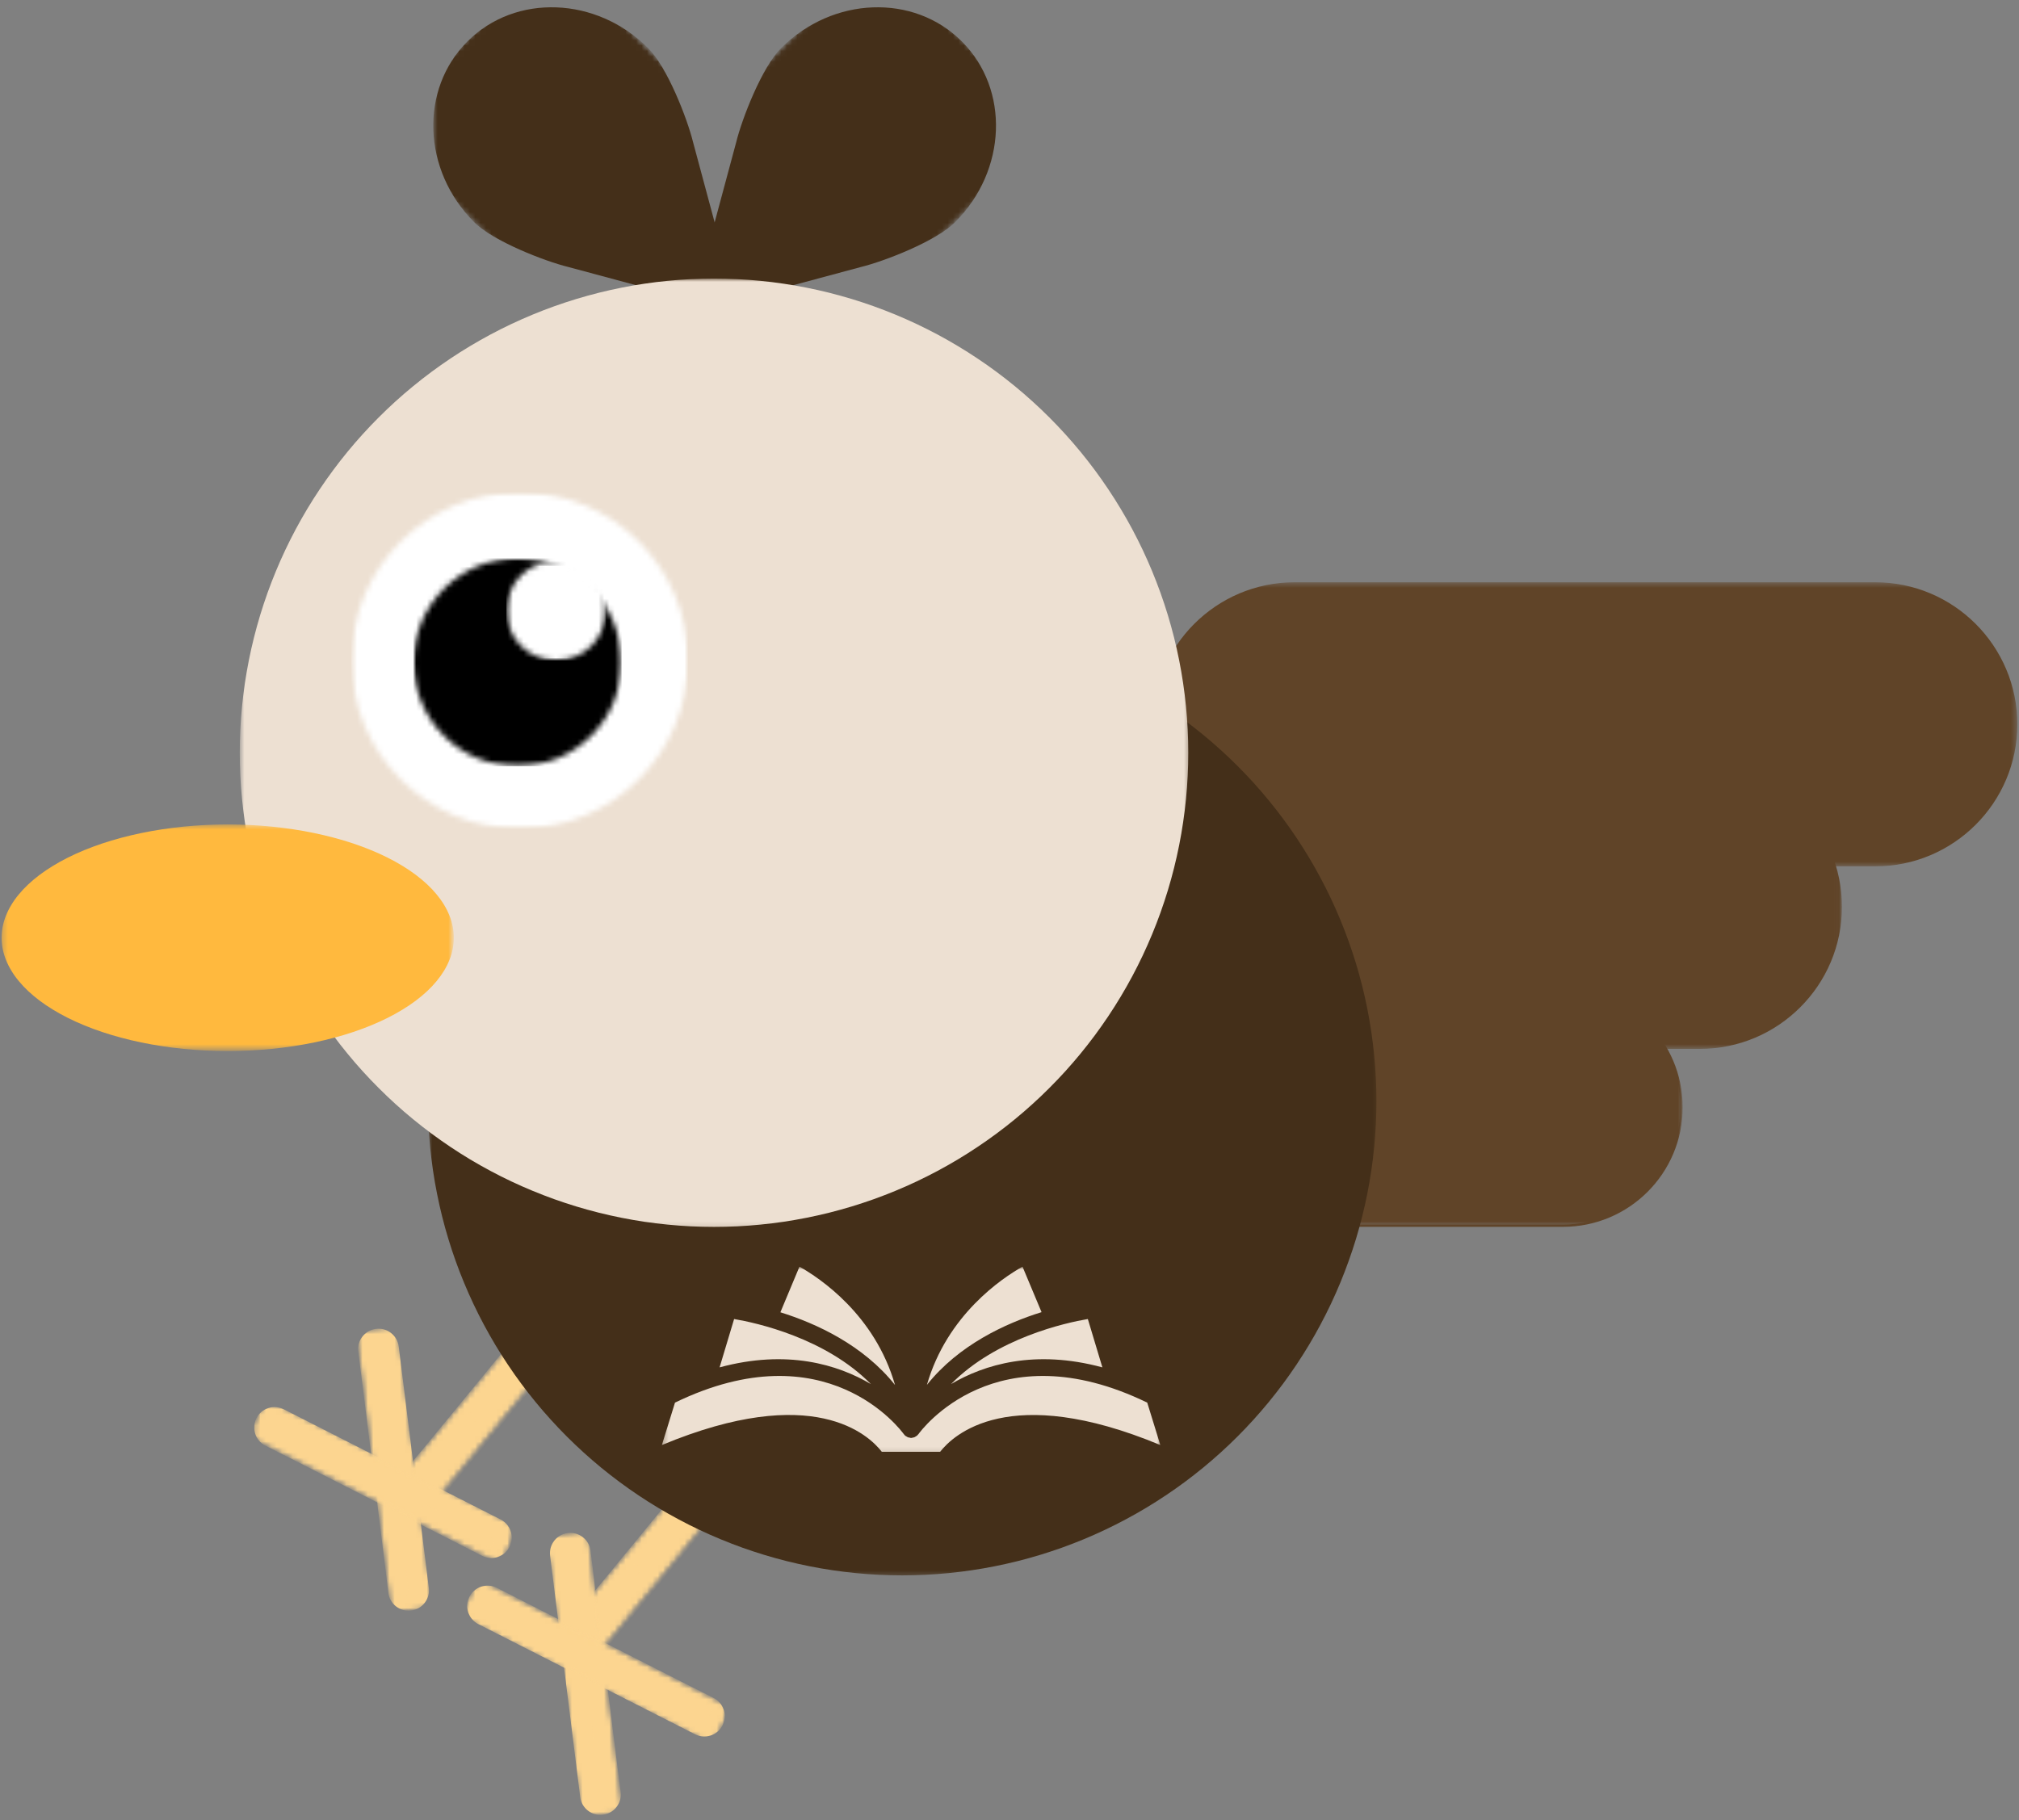 <svg width="376" height="339" viewBox="0 0 376 339" fill="none" xmlns="http://www.w3.org/2000/svg">
<rect x="0" y="0" width="376" height="339" fill="#808080" stroke="none"/>
<mask id="mask0_47_13846" style="mask-type:luminance" maskUnits="userSpaceOnUse" x="178" y="183" width="136" height="46">
<path d="M178 183.979H313.365V228.333H178V183.979Z" fill="white"/>
</mask>
<g mask="url(#mask0_47_13846)">
<path d="M200.109 228.302H291.099C303.276 228.302 313.146 218.427 313.146 206.255C313.146 194.078 303.276 184.203 291.099 184.203H200.109C187.938 184.203 178.062 194.078 178.062 206.255C178.062 218.427 187.938 228.302 200.109 228.302Z" fill="#604428"/>
</g>
<mask id="mask1_47_13846" style="mask-type:luminance" maskUnits="userSpaceOnUse" x="177" y="183" width="137" height="46">
<path d="M177.849 183.979H313.365V228.979H177.849V183.979Z" fill="white"/>
</mask>
<g mask="url(#mask1_47_13846)">
<path d="M200.109 228.516H291.099C303.38 228.516 313.365 218.536 313.365 206.255C313.365 193.969 303.38 183.99 291.099 183.99H200.109C187.828 183.99 177.849 193.969 177.849 206.255C177.849 218.536 187.828 228.516 200.109 228.516ZM291.099 184.422C303.146 184.422 312.932 194.208 312.932 206.255C312.932 218.297 303.146 228.089 291.099 228.089H200.109C188.062 228.089 178.276 218.297 178.276 206.255C178.276 194.208 188.062 184.422 200.109 184.422H291.099Z" fill="#604428"/>
</g>
<mask id="mask2_47_13846" style="mask-type:luminance" maskUnits="userSpaceOnUse" x="182" y="142" width="161" height="54">
<path d="M182.026 142.443H342.979V195.443H182.026V142.443Z" fill="white"/>
</mask>
<g mask="url(#mask2_47_13846)">
<path d="M208.438 195.115H316.568C331.036 195.115 342.771 183.38 342.771 168.911C342.771 154.448 331.036 142.714 316.568 142.714H208.438C193.969 142.714 182.234 154.448 182.234 168.911C182.234 183.38 193.969 195.115 208.438 195.115Z" fill="#604428"/>
<path d="M208.438 195.37H316.568C331.162 195.37 343.026 183.51 343.026 168.911C343.026 154.318 331.162 142.458 316.568 142.458H208.438C193.839 142.458 181.979 154.318 181.979 168.911C181.979 183.51 193.839 195.37 208.438 195.37ZM316.568 142.969C330.88 142.969 342.516 154.599 342.516 168.911C342.516 183.229 330.88 194.859 316.568 194.859H208.438C194.12 194.859 182.49 183.229 182.49 168.911C182.49 154.599 194.12 142.969 208.438 142.969H316.568Z" fill="#604428"/>
</g>
<mask id="mask3_47_13846" style="mask-type:luminance" maskUnits="userSpaceOnUse" x="214" y="108" width="162" height="54">
<path d="M214.688 108.448H375.641V161.448H214.688V108.448Z" fill="white"/>
</mask>
<g mask="url(#mask3_47_13846)">
<path d="M241.099 161.115H349.229C363.698 161.115 375.432 149.385 375.432 134.917C375.432 120.448 363.698 108.714 349.229 108.714H241.099C226.63 108.714 214.896 120.448 214.896 134.917C214.896 149.385 226.63 161.115 241.099 161.115Z" fill="#604428"/>
<path d="M241.099 161.37H349.229C363.828 161.37 375.688 149.51 375.688 134.917C375.688 120.318 363.828 108.458 349.229 108.458H241.099C226.5 108.458 214.641 120.318 214.641 134.917C214.641 149.51 226.5 161.37 241.099 161.37ZM349.229 108.969C363.547 108.969 375.177 120.599 375.177 134.917C375.177 149.229 363.547 160.859 349.229 160.859H241.099C226.781 160.859 215.151 149.229 215.151 134.917C215.151 120.599 226.781 108.969 241.099 108.969H349.229Z" fill="#604428"/>
</g>
<mask id="mask4_47_13846" style="mask-type:luminance" maskUnits="userSpaceOnUse" x="104" y="260" width="42" height="50">
<path d="M104.667 260.333H146V309.667H104.667V260.333Z" fill="white"/>
</mask>
<g mask="url(#mask4_47_13846)">
<mask id="mask5_47_13846" style="mask-type:luminance" maskUnits="userSpaceOnUse" x="103" y="259" width="45" height="52">
<path d="M103.609 305.01L141.062 259.417L147.245 264.495L109.792 310.089L103.609 305.01Z" fill="white"/>
</mask>
<g mask="url(#mask5_47_13846)">
<mask id="mask6_47_13846" style="mask-type:luminance" maskUnits="userSpaceOnUse" x="103" y="259" width="45" height="52">
<path d="M103.609 305.01L141.062 259.417L147.245 264.495L109.792 310.089L103.609 305.01Z" fill="white"/>
</mask>
<g mask="url(#mask6_47_13846)">
<path d="M138.339 262.76L135.656 266.026L135.661 266.036L109.005 298.49L108.995 298.479L106.313 301.75C104.828 303.552 105.089 306.224 106.896 307.703C108.698 309.188 111.37 308.922 112.849 307.12L144.875 268.13C146.359 266.328 146.104 263.661 144.302 262.182C142.5 260.703 139.818 260.953 138.339 262.76Z" fill="#FCD590"/>
</g>
</g>
</g>
<mask id="mask7_47_13846" style="mask-type:luminance" maskUnits="userSpaceOnUse" x="107" y="291" width="13" height="15">
<path d="M107.333 291H119.333V305.667H107.333V291Z" fill="white"/>
</mask>
<g mask="url(#mask7_47_13846)">
<mask id="mask8_47_13846" style="mask-type:luminance" maskUnits="userSpaceOnUse" x="103" y="259" width="45" height="52">
<path d="M103.609 305.01L141.062 259.417L147.245 264.495L109.792 310.089L103.609 305.01Z" fill="white"/>
</mask>
<g mask="url(#mask8_47_13846)">
<mask id="mask9_47_13846" style="mask-type:luminance" maskUnits="userSpaceOnUse" x="103" y="259" width="45" height="52">
<path d="M103.609 305.01L141.062 259.417L147.245 264.495L109.792 310.089L103.609 305.01Z" fill="white"/>
</mask>
<g mask="url(#mask9_47_13846)">
<path d="M117.25 291.75L107.937 303.089C107.568 303.547 107.63 304.208 108.088 304.583C108.542 304.958 109.203 304.891 109.578 304.438L112.266 301.167L112.255 301.161L118.875 293.099C119.25 292.646 119.182 291.984 118.729 291.609C118.271 291.234 117.62 291.307 117.25 291.75Z" fill="#FCD590"/>
</g>
</g>
</g>
<mask id="mask10_47_13846" style="mask-type:luminance" maskUnits="userSpaceOnUse" x="74" y="232" width="42" height="50">
<path d="M74 232.333H115.333V281.667H74V232.333Z" fill="white"/>
</mask>
<g mask="url(#mask10_47_13846)">
<mask id="mask11_47_13846" style="mask-type:luminance" maskUnits="userSpaceOnUse" x="73" y="231" width="44" height="51">
<path d="M73.062 276.807L110.51 231.219L116.693 236.297L79.245 281.885L73.062 276.807Z" fill="white"/>
</mask>
<g mask="url(#mask11_47_13846)">
<mask id="mask12_47_13846" style="mask-type:luminance" maskUnits="userSpaceOnUse" x="73" y="231" width="44" height="51">
<path d="M73.062 276.807L110.51 231.219L116.693 236.297L79.245 281.885L73.062 276.807Z" fill="white"/>
</mask>
<g mask="url(#mask12_47_13846)">
<path d="M107.792 234.557L105.104 237.828L105.115 237.833L78.453 270.292L78.448 270.281L75.76 273.552C74.281 275.354 74.542 278.026 76.344 279.505C78.146 280.99 80.818 280.724 82.297 278.922L114.328 239.927C115.807 238.125 115.557 235.464 113.755 233.984C111.948 232.5 109.271 232.755 107.792 234.557Z" fill="#FCD590"/>
</g>
</g>
</g>
<mask id="mask13_47_13846" style="mask-type:luminance" maskUnits="userSpaceOnUse" x="76" y="263" width="13" height="15">
<path d="M76.667 263H88.667V277.667H76.667V263Z" fill="white"/>
</mask>
<g mask="url(#mask13_47_13846)">
<mask id="mask14_47_13846" style="mask-type:luminance" maskUnits="userSpaceOnUse" x="73" y="231" width="44" height="51">
<path d="M73.062 276.807L110.51 231.219L116.693 236.297L79.245 281.885L73.062 276.807Z" fill="white"/>
</mask>
<g mask="url(#mask14_47_13846)">
<mask id="mask15_47_13846" style="mask-type:luminance" maskUnits="userSpaceOnUse" x="73" y="231" width="44" height="51">
<path d="M73.062 276.807L110.51 231.219L116.693 236.297L79.245 281.885L73.062 276.807Z" fill="white"/>
</mask>
<g mask="url(#mask15_47_13846)">
<path d="M86.703 263.552L77.391 274.891C77.016 275.344 77.083 276.01 77.537 276.385C77.995 276.755 78.656 276.693 79.031 276.234L81.714 272.969L81.708 272.958L88.328 264.901C88.698 264.448 88.635 263.781 88.177 263.406C87.724 263.036 87.068 263.109 86.703 263.552Z" fill="#FCD590"/>
</g>
</g>
</g>
<mask id="mask16_47_13846" style="mask-type:luminance" maskUnits="userSpaceOnUse" x="66" y="247" width="15" height="54">
<path d="M66 247H80.667V300.333H66V247Z" fill="white"/>
</mask>
<g mask="url(#mask16_47_13846)">
<mask id="mask17_47_13846" style="mask-type:luminance" maskUnits="userSpaceOnUse" x="66" y="246" width="15" height="55">
<path d="M72.781 300.464L66.219 247.87L74.162 246.88L80.719 299.474L72.781 300.464Z" fill="white"/>
</mask>
<g mask="url(#mask17_47_13846)">
<mask id="mask18_47_13846" style="mask-type:luminance" maskUnits="userSpaceOnUse" x="66" y="246" width="15" height="55">
<path d="M72.781 300.464L66.219 247.87L74.162 246.88L80.719 299.474L72.781 300.464Z" fill="white"/>
</mask>
<g mask="url(#mask18_47_13846)">
<path d="M66.719 251.76L67.188 255.526H67.198L71.865 292.922L71.854 292.927L72.323 296.693C72.583 298.771 74.484 300.25 76.562 299.99C78.641 299.729 80.12 297.833 79.859 295.755L74.255 250.818C73.995 248.74 72.104 247.26 70.026 247.521C67.948 247.781 66.458 249.682 66.719 251.76Z" fill="#FCD590"/>
</g>
</g>
</g>
<mask id="mask19_47_13846" style="mask-type:luminance" maskUnits="userSpaceOnUse" x="71" y="281" width="6" height="17">
<path d="M71.333 281.667H76.667V297.667H71.333V281.667Z" fill="white"/>
</mask>
<g mask="url(#mask19_47_13846)">
<mask id="mask20_47_13846" style="mask-type:luminance" maskUnits="userSpaceOnUse" x="66" y="246" width="15" height="55">
<path d="M72.781 300.464L66.219 247.87L74.162 246.88L80.719 299.474L72.781 300.464Z" fill="white"/>
</mask>
<g mask="url(#mask20_47_13846)">
<mask id="mask21_47_13846" style="mask-type:luminance" maskUnits="userSpaceOnUse" x="66" y="246" width="15" height="55">
<path d="M72.781 300.464L66.219 247.87L74.162 246.88L80.719 299.474L72.781 300.464Z" fill="white"/>
</mask>
<g mask="url(#mask21_47_13846)">
<path d="M72.573 283.396L74.203 296.458C74.266 296.984 74.74 297.349 75.266 297.286C75.786 297.219 76.156 296.75 76.088 296.224L75.62 292.458H75.609L74.453 283.172C74.385 282.646 73.917 282.276 73.391 282.344C72.865 282.411 72.51 282.88 72.573 283.396Z" fill="#FCD590"/>
</g>
</g>
</g>
<mask id="mask22_47_13846" style="mask-type:luminance" maskUnits="userSpaceOnUse" x="47" y="261" width="49" height="30">
<path d="M47.333 261.667H95.333V291H47.333V261.667Z" fill="white"/>
</mask>
<g mask="url(#mask22_47_13846)">
<mask id="mask23_47_13846" style="mask-type:luminance" maskUnits="userSpaceOnUse" x="45" y="260" width="52" height="32">
<path d="M93.156 291.526L45.911 267.51L49.536 260.38L96.781 284.396L93.156 291.526Z" fill="white"/>
</mask>
<g mask="url(#mask23_47_13846)">
<mask id="mask24_47_13846" style="mask-type:luminance" maskUnits="userSpaceOnUse" x="45" y="260" width="52" height="32">
<path d="M93.156 291.526L45.911 267.51L49.536 260.38L96.781 284.396L93.156 291.526Z" fill="white"/>
</mask>
<g mask="url(#mask24_47_13846)">
<path d="M49.411 269.276L52.797 270.995L52.802 270.984L86.401 288.063L86.396 288.073L89.781 289.792C91.646 290.74 93.937 289.995 94.885 288.13C95.833 286.26 95.088 283.974 93.219 283.026L52.854 262.505C50.989 261.557 48.703 262.292 47.755 264.161C46.807 266.026 47.547 268.323 49.411 269.276Z" fill="#FCD590"/>
</g>
</g>
</g>
<mask id="mask25_47_13846" style="mask-type:luminance" maskUnits="userSpaceOnUse" x="78" y="280" width="15" height="9">
<path d="M78 280.333H92.667V288.333H78V280.333Z" fill="white"/>
</mask>
<g mask="url(#mask25_47_13846)">
<mask id="mask26_47_13846" style="mask-type:luminance" maskUnits="userSpaceOnUse" x="45" y="260" width="52" height="32">
<path d="M93.156 291.526L45.911 267.51L49.536 260.38L96.781 284.396L93.156 291.526Z" fill="white"/>
</mask>
<g mask="url(#mask26_47_13846)">
<mask id="mask27_47_13846" style="mask-type:luminance" maskUnits="userSpaceOnUse" x="45" y="260" width="52" height="32">
<path d="M93.156 291.526L45.911 267.51L49.536 260.38L96.781 284.396L93.156 291.526Z" fill="white"/>
</mask>
<g mask="url(#mask27_47_13846)">
<path d="M78.901 282.141L90.635 288.104C91.109 288.344 91.677 288.161 91.916 287.688C92.156 287.219 91.974 286.651 91.5 286.411L88.114 284.688L88.109 284.698L79.766 280.458C79.297 280.219 78.729 280.401 78.489 280.875C78.25 281.344 78.437 281.906 78.901 282.141Z" fill="#FCD590"/>
</g>
</g>
</g>
<mask id="mask28_47_13846" style="mask-type:luminance" maskUnits="userSpaceOnUse" x="102" y="284" width="15" height="55">
<path d="M102 284.333H116.667V339H102V284.333Z" fill="white"/>
</mask>
<g mask="url(#mask28_47_13846)">
<mask id="mask29_47_13846" style="mask-type:luminance" maskUnits="userSpaceOnUse" x="101" y="285" width="16" height="54">
<path d="M109.526 285.078L116.083 337.672L108.146 338.661L101.589 286.073L109.526 285.078Z" fill="white"/>
</mask>
<g mask="url(#mask29_47_13846)">
<mask id="mask30_47_13846" style="mask-type:luminance" maskUnits="userSpaceOnUse" x="101" y="284" width="16" height="55">
<path d="M116.068 337.547L109.51 284.958L101.573 285.948L108.13 338.536L116.068 337.547Z" fill="white"/>
</mask>
<g mask="url(#mask30_47_13846)">
<path d="M109.979 288.849L110.453 292.615L110.443 292.62L115.104 330.016H115.115L115.583 333.781C115.844 335.859 114.365 337.76 112.286 338.021C110.208 338.281 108.307 336.802 108.052 334.724L102.448 289.786C102.187 287.714 103.656 285.812 105.734 285.552C107.812 285.292 109.724 286.771 109.979 288.849Z" fill="#FCD590"/>
</g>
</g>
</g>
<mask id="mask31_47_13846" style="mask-type:luminance" maskUnits="userSpaceOnUse" x="110" y="319" width="4" height="18">
<path d="M110 319H114V336.333H110V319Z" fill="white"/>
</mask>
<g mask="url(#mask31_47_13846)">
<mask id="mask32_47_13846" style="mask-type:luminance" maskUnits="userSpaceOnUse" x="101" y="285" width="16" height="54">
<path d="M109.526 285.078L116.083 337.672L108.146 338.661L101.589 286.073L109.526 285.078Z" fill="white"/>
</mask>
<g mask="url(#mask32_47_13846)">
<mask id="mask33_47_13846" style="mask-type:luminance" maskUnits="userSpaceOnUse" x="101" y="284" width="16" height="55">
<path d="M116.068 337.547L109.51 284.958L101.573 285.948L108.13 338.536L116.068 337.547Z" fill="white"/>
</mask>
<g mask="url(#mask33_47_13846)">
<path d="M112.078 320.953L113.709 334.016C113.771 334.542 113.406 335.016 112.88 335.078C112.354 335.146 111.886 334.776 111.818 334.255L111.349 330.484H111.36L110.198 321.198C110.136 320.672 110.5 320.203 111.026 320.135C111.552 320.068 112.016 320.437 112.078 320.953Z" fill="#FCD590"/>
</g>
</g>
</g>
<mask id="mask34_47_13846" style="mask-type:luminance" maskUnits="userSpaceOnUse" x="86" y="295" width="50" height="30">
<path d="M86 295H135.333V324.333H86V295Z" fill="white"/>
</mask>
<g mask="url(#mask34_47_13846)">
<mask id="mask35_47_13846" style="mask-type:luminance" maskUnits="userSpaceOnUse" x="85" y="294" width="52" height="32">
<path d="M89.146 294.016L136.396 318.031L132.771 325.167L85.521 301.146L89.146 294.016Z" fill="white"/>
</mask>
<g mask="url(#mask35_47_13846)">
<mask id="mask36_47_13846" style="mask-type:luminance" maskUnits="userSpaceOnUse" x="85" y="293" width="52" height="33">
<path d="M136.281 317.974L89.036 293.958L85.411 301.094L132.656 325.109L136.281 317.974Z" fill="white"/>
</mask>
<g mask="url(#mask36_47_13846)">
<path d="M92.526 295.75L95.911 297.469L95.906 297.479L129.5 314.557L129.505 314.547L132.89 316.266C134.76 317.219 135.505 319.505 134.557 321.375C133.604 323.24 131.318 323.984 129.453 323.036L89.083 302.516C87.219 301.568 86.469 299.286 87.416 297.422C88.364 295.557 90.656 294.802 92.526 295.75Z" fill="#FCD590"/>
</g>
</g>
</g>
<mask id="mask37_47_13846" style="mask-type:luminance" maskUnits="userSpaceOnUse" x="118" y="311" width="15" height="10">
<path d="M118 311H132.667V320.333H118V311Z" fill="white"/>
</mask>
<g mask="url(#mask37_47_13846)">
<mask id="mask38_47_13846" style="mask-type:luminance" maskUnits="userSpaceOnUse" x="85" y="294" width="52" height="32">
<path d="M89.146 294.016L136.396 318.031L132.771 325.167L85.521 301.146L89.146 294.016Z" fill="white"/>
</mask>
<g mask="url(#mask38_47_13846)">
<mask id="mask39_47_13846" style="mask-type:luminance" maskUnits="userSpaceOnUse" x="85" y="293" width="52" height="33">
<path d="M136.281 317.974L89.036 293.958L85.411 301.094L132.656 325.109L136.281 317.974Z" fill="white"/>
</mask>
<g mask="url(#mask39_47_13846)">
<path d="M120.297 311.99L132.031 317.953C132.505 318.193 132.693 318.766 132.453 319.234C132.214 319.708 131.641 319.891 131.172 319.651L127.786 317.932L127.792 317.922L119.448 313.682C118.979 313.443 118.792 312.875 119.031 312.401C119.271 311.932 119.833 311.755 120.297 311.99Z" fill="#FCD590"/>
</g>
</g>
</g>
<mask id="mask40_47_13846" style="mask-type:luminance" maskUnits="userSpaceOnUse" x="80" y="0" width="58" height="59">
<path d="M80.667 0.333H138V59H80.667V0.333Z" fill="white"/>
</mask>
<g mask="url(#mask40_47_13846)">
<mask id="mask41_47_13846" style="mask-type:luminance" maskUnits="userSpaceOnUse" x="70" y="-9" width="84" height="84">
<path d="M153.833 42.073L121.307 74.599L70.396 23.688L102.922 -8.838L153.833 42.073Z" fill="white"/>
</mask>
<g mask="url(#mask41_47_13846)">
<mask id="mask42_47_13846" style="mask-type:luminance" maskUnits="userSpaceOnUse" x="70" y="-9" width="84" height="84">
<path d="M153.833 42.073L121.307 74.599L70.396 23.688L102.922 -8.838L153.833 42.073Z" fill="white"/>
</mask>
<g mask="url(#mask42_47_13846)">
<path d="M105.854 49.734L137.62 58.281L129.078 26.51C128 22.094 124.25 12.5 120.724 8.974C111.078 -0.672 96.005 -1.234 87.052 7.714C78.099 16.667 78.662 31.74 88.307 41.391C91.839 44.917 101.438 48.656 105.854 49.734Z" fill="#442F19"/>
</g>
</g>
</g>
<mask id="mask43_47_13846" style="mask-type:luminance" maskUnits="userSpaceOnUse" x="127" y="0" width="59" height="59">
<path d="M127.333 0.333H186V59H127.333V0.333Z" fill="white"/>
</mask>
<g mask="url(#mask43_47_13846)">
<mask id="mask44_47_13846" style="mask-type:luminance" maskUnits="userSpaceOnUse" x="112" y="-9" width="84" height="84">
<path d="M144.771 74.5L112.24 41.969L163.151 -8.943L195.682 23.589L144.771 74.5Z" fill="white"/>
</mask>
<g mask="url(#mask44_47_13846)">
<mask id="mask45_47_13846" style="mask-type:luminance" maskUnits="userSpaceOnUse" x="112" y="-9" width="84" height="84">
<path d="M112.344 42.073L144.87 74.599L195.781 23.688L163.255 -8.838L112.344 42.073Z" fill="white"/>
</mask>
<g mask="url(#mask45_47_13846)">
<path d="M160.323 49.734L128.552 58.281L137.099 26.51C138.177 22.094 141.922 12.5 145.448 8.974C155.099 -0.672 170.172 -1.234 179.12 7.714C188.073 16.667 187.516 31.74 177.865 41.391C174.338 44.917 164.74 48.656 160.323 49.734Z" fill="#442F19"/>
</g>
</g>
</g>
<mask id="mask46_47_13846" style="mask-type:luminance" maskUnits="userSpaceOnUse" x="79" y="116" width="178" height="178">
<path d="M79.693 116.797H256.667V293.667H79.693V116.797Z" fill="white"/>
</mask>
<g mask="url(#mask46_47_13846)">
<path d="M256.333 205.115C256.333 206.562 256.297 208.005 256.224 209.448C256.156 210.896 256.047 212.333 255.906 213.771C255.766 215.214 255.588 216.646 255.375 218.073C255.161 219.505 254.917 220.927 254.635 222.349C254.354 223.766 254.036 225.172 253.682 226.578C253.333 227.979 252.948 229.37 252.531 230.755C252.109 232.135 251.656 233.51 251.167 234.87C250.682 236.229 250.161 237.578 249.609 238.917C249.057 240.25 248.469 241.573 247.854 242.88C247.234 244.182 246.583 245.474 245.901 246.75C245.224 248.026 244.51 249.281 243.766 250.521C243.021 251.76 242.25 252.984 241.448 254.182C240.646 255.385 239.812 256.568 238.953 257.729C238.088 258.891 237.203 260.026 236.286 261.146C235.365 262.266 234.422 263.359 233.453 264.427C232.484 265.5 231.484 266.547 230.463 267.568C229.443 268.589 228.396 269.589 227.323 270.557C226.255 271.526 225.156 272.474 224.042 273.391C222.922 274.307 221.786 275.193 220.625 276.057C219.463 276.917 218.281 277.75 217.078 278.552C215.88 279.354 214.656 280.13 213.417 280.87C212.177 281.615 210.922 282.328 209.646 283.005C208.37 283.688 207.078 284.339 205.771 284.958C204.469 285.573 203.146 286.161 201.812 286.714C200.474 287.266 199.125 287.786 197.766 288.276C196.406 288.76 195.031 289.214 193.651 289.635C192.266 290.052 190.875 290.438 189.474 290.792C188.068 291.141 186.661 291.458 185.24 291.74C183.823 292.021 182.401 292.271 180.969 292.479C179.542 292.693 178.109 292.87 176.667 293.01C175.229 293.151 173.786 293.26 172.344 293.328C170.901 293.401 169.458 293.438 168.01 293.438C166.568 293.438 165.12 293.401 163.677 293.328C162.234 293.26 160.792 293.151 159.354 293.01C157.917 292.87 156.484 292.693 155.052 292.479C153.62 292.271 152.198 292.021 150.781 291.74C149.365 291.458 147.953 291.141 146.552 290.792C145.151 290.438 143.755 290.052 142.375 289.635C140.99 289.214 139.62 288.76 138.255 288.276C136.896 287.786 135.547 287.266 134.213 286.714C132.875 286.161 131.557 285.573 130.25 284.958C128.943 284.339 127.651 283.688 126.375 283.005C125.104 282.328 123.844 281.615 122.604 280.87C121.365 280.13 120.146 279.354 118.943 278.552C117.74 277.75 116.562 276.917 115.401 276.057C114.24 275.193 113.099 274.307 111.979 273.391C110.865 272.474 109.771 271.526 108.698 270.557C107.63 269.589 106.583 268.589 105.557 267.568C104.536 266.547 103.542 265.5 102.573 264.427C101.599 263.359 100.656 262.266 99.74 261.146C98.823 260.026 97.932 258.891 97.073 257.729C96.208 256.568 95.38 255.385 94.578 254.182C93.771 252.984 93 251.76 92.255 250.521C91.516 249.281 90.802 248.026 90.12 246.75C89.437 245.474 88.786 244.182 88.172 242.88C87.552 241.573 86.969 240.25 86.417 238.917C85.859 237.578 85.338 236.229 84.854 234.87C84.365 233.51 83.911 232.135 83.495 230.755C83.073 229.37 82.687 227.979 82.338 226.578C81.984 225.172 81.672 223.766 81.391 222.349C81.104 220.927 80.859 219.505 80.646 218.073C80.437 216.646 80.26 215.214 80.115 213.771C79.974 212.333 79.87 210.896 79.797 209.448C79.729 208.005 79.693 206.562 79.693 205.115C79.693 203.672 79.729 202.224 79.797 200.781C79.87 199.339 79.974 197.896 80.115 196.458C80.26 195.021 80.437 193.589 80.646 192.156C80.859 190.729 81.104 189.302 81.391 187.885C81.672 186.469 81.984 185.057 82.338 183.656C82.687 182.255 83.073 180.859 83.495 179.479C83.911 178.094 84.365 176.724 84.854 175.359C85.338 174 85.859 172.651 86.417 171.318C86.969 169.984 87.552 168.661 88.172 167.354C88.786 166.047 89.437 164.755 90.12 163.484C90.802 162.208 91.516 160.948 92.255 159.708C93 158.469 93.771 157.25 94.578 156.047C95.38 154.844 96.208 153.667 97.073 152.505C97.932 151.344 98.823 150.203 99.74 149.089C100.656 147.969 101.599 146.875 102.573 145.802C103.542 144.734 104.536 143.688 105.557 142.667C106.583 141.641 107.63 140.646 108.698 139.677C109.771 138.703 110.865 137.76 111.979 136.844C113.099 135.927 114.24 135.036 115.401 134.177C116.562 133.318 117.74 132.484 118.943 131.682C120.146 130.875 121.365 130.104 122.604 129.359C123.844 128.62 125.104 127.906 126.375 127.224C127.651 126.542 128.943 125.896 130.25 125.276C131.557 124.656 132.875 124.073 134.213 123.521C135.547 122.964 136.896 122.448 138.255 121.958C139.62 121.474 140.99 121.021 142.375 120.599C143.755 120.177 145.151 119.792 146.552 119.443C147.953 119.094 149.365 118.776 150.781 118.495C152.198 118.208 153.62 117.964 155.052 117.75C156.484 117.542 157.917 117.365 159.354 117.219C160.792 117.078 162.234 116.974 163.677 116.901C165.12 116.833 166.568 116.797 168.01 116.797C169.458 116.797 170.901 116.833 172.344 116.901C173.786 116.974 175.229 117.078 176.667 117.219C178.109 117.365 179.542 117.542 180.969 117.75C182.401 117.964 183.823 118.208 185.24 118.495C186.661 118.776 188.068 119.094 189.474 119.443C190.875 119.792 192.266 120.177 193.651 120.599C195.031 121.021 196.406 121.474 197.766 121.958C199.125 122.448 200.474 122.964 201.812 123.521C203.146 124.073 204.469 124.656 205.771 125.276C207.078 125.896 208.37 126.542 209.646 127.224C210.922 127.906 212.177 128.62 213.417 129.359C214.656 130.104 215.88 130.875 217.078 131.682C218.281 132.484 219.463 133.318 220.625 134.177C221.786 135.036 222.922 135.927 224.042 136.844C225.156 137.76 226.255 138.703 227.323 139.677C228.396 140.646 229.443 141.641 230.463 142.667C231.484 143.688 232.484 144.734 233.453 145.802C234.422 146.875 235.365 147.969 236.286 149.089C237.203 150.203 238.088 151.344 238.953 152.505C239.812 153.667 240.646 154.844 241.448 156.047C242.25 157.25 243.021 158.469 243.766 159.708C244.51 160.948 245.224 162.208 245.901 163.484C246.583 164.755 247.234 166.047 247.854 167.354C248.469 168.661 249.057 169.984 249.609 171.318C250.161 172.651 250.682 174 251.167 175.359C251.656 176.724 252.109 178.094 252.531 179.479C252.948 180.859 253.333 182.255 253.687 183.656C254.036 185.057 254.354 186.469 254.635 187.885C254.917 189.302 255.161 190.729 255.375 192.156C255.588 193.589 255.766 195.021 255.906 196.458C256.047 197.896 256.156 199.339 256.224 200.781C256.297 202.224 256.333 203.672 256.333 205.115Z" fill="#442F19"/>
</g>
<mask id="mask47_47_13846" style="mask-type:luminance" maskUnits="userSpaceOnUse" x="44" y="51" width="178" height="178">
<path d="M44.651 51.885H221.651V228.885H44.651V51.885Z" fill="white"/>
</mask>
<g mask="url(#mask47_47_13846)">
<path d="M221.292 140.208C221.292 141.651 221.255 143.094 221.182 144.542C221.115 145.984 221.005 147.427 220.865 148.865C220.724 150.302 220.547 151.734 220.333 153.167C220.125 154.594 219.875 156.021 219.594 157.438C219.313 158.854 218.995 160.266 218.646 161.667C218.292 163.068 217.906 164.464 217.49 165.844C217.068 167.229 216.615 168.599 216.13 169.958C215.641 171.323 215.12 172.672 214.568 174.005C214.016 175.339 213.427 176.661 212.813 177.969C212.193 179.276 211.542 180.568 210.865 181.839C210.182 183.115 209.469 184.37 208.724 185.615C207.984 186.854 207.208 188.073 206.406 189.276C205.604 190.474 204.771 191.656 203.912 192.818C203.047 193.979 202.162 195.12 201.245 196.234C200.328 197.354 199.38 198.448 198.412 199.521C197.443 200.589 196.443 201.635 195.422 202.656C194.401 203.682 193.354 204.677 192.281 205.646C191.214 206.62 190.12 207.563 189 208.479C187.885 209.396 186.745 210.286 185.583 211.146C184.422 212.005 183.24 212.839 182.037 213.641C180.839 214.443 179.615 215.219 178.375 215.964C177.135 216.703 175.88 217.417 174.604 218.099C173.328 218.781 172.042 219.427 170.734 220.047C169.427 220.667 168.104 221.25 166.771 221.802C165.432 222.354 164.083 222.875 162.724 223.365C161.365 223.849 159.99 224.302 158.609 224.724C157.224 225.141 155.833 225.526 154.432 225.88C153.031 226.229 151.62 226.547 150.203 226.828C148.781 227.109 147.359 227.359 145.932 227.573C144.5 227.781 143.068 227.958 141.63 228.099C140.188 228.245 138.75 228.349 137.302 228.422C135.859 228.49 134.417 228.526 132.969 228.526C131.526 228.526 130.083 228.49 128.635 228.422C127.193 228.349 125.75 228.245 124.313 228.099C122.875 227.958 121.443 227.781 120.01 227.573C118.583 227.359 117.156 227.109 115.74 226.828C114.323 226.547 112.912 226.229 111.51 225.88C110.109 225.526 108.714 225.141 107.333 224.724C105.948 224.302 104.578 223.849 103.219 223.365C101.854 222.875 100.505 222.354 99.172 221.802C97.839 221.25 96.516 220.667 95.208 220.047C93.901 219.427 92.609 218.781 91.339 218.099C90.063 217.417 88.807 216.703 87.563 215.964C86.323 215.219 85.104 214.443 83.901 213.641C82.703 212.839 81.521 212.005 80.359 211.146C79.198 210.286 78.057 209.396 76.943 208.479C75.823 207.563 74.729 206.62 73.656 205.646C72.589 204.677 71.542 203.682 70.521 202.656C69.495 201.635 68.5 200.589 67.531 199.521C66.557 198.448 65.615 197.354 64.698 196.234C63.781 195.12 62.891 193.979 62.031 192.818C61.172 191.656 60.339 190.474 59.536 189.276C58.734 188.073 57.958 186.854 57.214 185.615C56.474 184.37 55.761 183.115 55.078 181.839C54.396 180.568 53.75 179.276 53.13 177.969C52.511 176.661 51.927 175.339 51.375 174.005C50.818 172.672 50.302 171.323 49.813 169.958C49.328 168.599 48.875 167.229 48.453 165.844C48.036 164.464 47.651 163.068 47.297 161.667C46.948 160.266 46.63 158.854 46.349 157.438C46.068 156.021 45.818 154.594 45.604 153.167C45.396 151.734 45.219 150.302 45.078 148.865C44.932 147.427 44.828 145.984 44.755 144.542C44.688 143.094 44.651 141.651 44.651 140.208C44.651 138.76 44.688 137.318 44.755 135.875C44.828 134.427 44.932 132.99 45.078 131.547C45.219 130.109 45.396 128.677 45.604 127.245C45.818 125.818 46.068 124.396 46.349 122.974C46.63 121.557 46.948 120.146 47.297 118.745C47.651 117.344 48.036 115.953 48.453 114.568C48.875 113.188 49.328 111.813 49.813 110.453C50.302 109.094 50.818 107.745 51.375 106.406C51.927 105.073 52.511 103.75 53.13 102.443C53.75 101.135 54.396 99.849 55.078 98.573C55.761 97.297 56.474 96.042 57.214 94.802C57.958 93.562 58.734 92.339 59.536 91.141C60.339 89.938 61.172 88.755 62.031 87.594C62.891 86.432 63.781 85.292 64.698 84.177C65.615 83.057 66.557 81.964 67.531 80.896C68.5 79.823 69.495 78.776 70.521 77.755C71.542 76.734 72.589 75.734 73.656 74.766C74.729 73.797 75.823 72.849 76.943 71.932C78.057 71.016 79.198 70.13 80.359 69.266C81.521 68.406 82.703 67.573 83.901 66.771C85.104 65.969 86.323 65.193 87.563 64.453C88.807 63.708 90.063 62.995 91.339 62.312C92.609 61.635 93.901 60.984 95.208 60.365C96.516 59.75 97.839 59.161 99.172 58.609C100.505 58.057 101.854 57.536 103.219 57.047C104.578 56.562 105.948 56.109 107.333 55.688C108.714 55.271 110.109 54.885 111.51 54.531C112.912 54.182 114.323 53.865 115.74 53.583C117.156 53.302 118.583 53.052 120.01 52.844C121.443 52.63 122.875 52.453 124.313 52.312C125.75 52.172 127.193 52.062 128.635 51.995C130.083 51.922 131.526 51.885 132.969 51.885C134.417 51.885 135.859 51.922 137.302 51.995C138.75 52.062 140.188 52.172 141.63 52.312C143.068 52.453 144.5 52.63 145.932 52.844C147.359 53.052 148.781 53.302 150.203 53.583C151.62 53.865 153.031 54.182 154.432 54.531C155.833 54.885 157.224 55.271 158.609 55.688C159.99 56.109 161.365 56.562 162.724 57.047C164.083 57.536 165.432 58.057 166.771 58.609C168.104 59.161 169.427 59.75 170.734 60.365C172.042 60.984 173.328 61.635 174.604 62.312C175.88 62.995 177.135 63.708 178.375 64.453C179.615 65.193 180.839 65.969 182.037 66.771C183.24 67.573 184.422 68.406 185.583 69.266C186.745 70.13 187.885 71.016 189 71.932C190.12 72.849 191.214 73.797 192.281 74.766C193.354 75.734 194.401 76.734 195.422 77.755C196.443 78.776 197.443 79.823 198.412 80.896C199.38 81.964 200.328 83.057 201.245 84.177C202.162 85.292 203.047 86.432 203.912 87.594C204.771 88.755 205.604 89.938 206.406 91.141C207.208 92.339 207.984 93.562 208.724 94.802C209.469 96.042 210.182 97.297 210.865 98.573C211.542 99.849 212.193 101.135 212.813 102.443C213.427 103.75 214.016 105.073 214.568 106.406C215.12 107.745 215.641 109.094 216.13 110.453C216.615 111.813 217.068 113.188 217.49 114.568C217.906 115.953 218.292 117.344 218.646 118.745C218.995 120.146 219.313 121.557 219.594 122.974C219.875 124.396 220.125 125.818 220.333 127.245C220.547 128.677 220.724 130.109 220.865 131.547C221.005 132.99 221.115 134.427 221.182 135.875C221.255 137.318 221.292 138.76 221.292 140.208Z" fill="#EDE0D2"/>
</g>
<mask id="mask48_47_13846" style="mask-type:luminance" maskUnits="userSpaceOnUse" x="65" y="91" width="64" height="64">
<path d="M65.443 91.672H128.135V154.37H65.443V91.672Z" fill="white"/>
</mask>
<g mask="url(#mask48_47_13846)">
<mask id="mask49_47_13846" style="mask-type:luminance" maskUnits="userSpaceOnUse" x="65" y="91" width="64" height="64">
<path d="M96.792 91.672C79.474 91.672 65.443 105.708 65.443 123.021C65.443 140.333 79.474 154.37 96.792 154.37C114.104 154.37 128.135 140.333 128.135 123.021C128.135 105.708 114.104 91.672 96.792 91.672Z" fill="white"/>
</mask>
<g mask="url(#mask49_47_13846)">
<path d="M65.443 91.672H128.135V154.37H65.443V91.672Z" fill="white"/>
</g>
</g>
<mask id="mask50_47_13846" style="mask-type:luminance" maskUnits="userSpaceOnUse" x="0" y="153" width="85" height="43">
<path d="M0.297 153.516H84.297V195.516H0.297V153.516Z" fill="white"/>
</mask>
<g mask="url(#mask50_47_13846)">
<path d="M84.516 174.672C84.516 175.359 84.448 176.052 84.312 176.74C84.182 177.427 83.979 178.109 83.708 178.786C83.438 179.464 83.104 180.135 82.703 180.797C82.302 181.458 81.838 182.109 81.312 182.745C80.787 183.385 80.198 184.01 79.547 184.62C78.896 185.229 78.188 185.818 77.422 186.396C76.656 186.969 75.833 187.526 74.958 188.057C74.083 188.594 73.162 189.104 72.182 189.594C71.208 190.083 70.188 190.547 69.12 190.984C68.057 191.422 66.948 191.833 65.802 192.219C64.656 192.604 63.474 192.958 62.26 193.281C61.042 193.609 59.797 193.906 58.521 194.167C57.25 194.432 55.953 194.667 54.63 194.865C53.312 195.068 51.974 195.234 50.625 195.37C49.271 195.505 47.906 195.604 46.536 195.672C45.161 195.74 43.786 195.776 42.406 195.776C41.031 195.776 39.651 195.74 38.281 195.672C36.906 195.604 35.547 195.505 34.193 195.37C32.839 195.234 31.505 195.068 30.182 194.865C28.865 194.667 27.568 194.432 26.292 194.167C25.021 193.906 23.776 193.609 22.557 193.281C21.344 192.958 20.162 192.604 19.016 192.219C17.865 191.833 16.76 191.422 15.693 190.984C14.63 190.547 13.609 190.083 12.63 189.594C11.656 189.104 10.734 188.594 9.859 188.057C8.984 187.526 8.161 186.969 7.396 186.396C6.63 185.818 5.922 185.229 5.271 184.62C4.62 184.01 4.031 183.385 3.505 182.745C2.974 182.109 2.51 181.458 2.115 180.797C1.714 180.135 1.375 179.464 1.109 178.786C0.839 178.109 0.635 177.427 0.5 176.74C0.365 176.052 0.297 175.359 0.297 174.672C0.297 173.979 0.365 173.286 0.5 172.599C0.635 171.911 0.839 171.229 1.109 170.552C1.375 169.875 1.714 169.203 2.115 168.542C2.51 167.88 2.974 167.229 3.505 166.594C4.031 165.953 4.62 165.328 5.271 164.719C5.922 164.109 6.63 163.521 7.396 162.943C8.161 162.37 8.984 161.812 9.859 161.281C10.734 160.745 11.656 160.234 12.63 159.745C13.609 159.255 14.63 158.792 15.693 158.354C16.76 157.917 17.865 157.505 19.016 157.12C20.162 156.74 21.344 156.38 22.557 156.057C23.776 155.729 25.021 155.438 26.292 155.172C27.568 154.906 28.865 154.672 30.182 154.474C31.505 154.271 32.839 154.104 34.193 153.969C35.547 153.833 36.906 153.734 38.281 153.667C39.651 153.599 41.031 153.562 42.406 153.562C43.786 153.562 45.161 153.599 46.536 153.667C47.906 153.734 49.271 153.833 50.625 153.969C51.974 154.104 53.312 154.271 54.63 154.474C55.953 154.672 57.25 154.906 58.521 155.172C59.797 155.438 61.042 155.729 62.26 156.057C63.474 156.38 64.656 156.74 65.802 157.12C66.948 157.505 68.057 157.917 69.12 158.354C70.188 158.792 71.208 159.255 72.182 159.745C73.162 160.234 74.083 160.745 74.958 161.281C75.833 161.812 76.656 162.37 77.422 162.943C78.188 163.521 78.896 164.109 79.547 164.719C80.198 165.328 80.787 165.953 81.312 166.594C81.838 167.229 82.302 167.88 82.703 168.542C83.104 169.203 83.438 169.875 83.708 170.552C83.979 171.229 84.182 171.911 84.312 172.599C84.448 173.286 84.516 173.979 84.516 174.672Z" fill="#FFB93E"/>
</g>
<mask id="mask51_47_13846" style="mask-type:luminance" maskUnits="userSpaceOnUse" x="77" y="103" width="39" height="40">
<path d="M77 103.979H115.766V142.74H77V103.979Z" fill="white"/>
</mask>
<g mask="url(#mask51_47_13846)">
<mask id="mask52_47_13846" style="mask-type:luminance" maskUnits="userSpaceOnUse" x="77" y="103" width="39" height="40">
<path d="M96.38 103.979C85.677 103.979 77 112.656 77 123.359C77 134.063 85.677 142.74 96.38 142.74C107.089 142.74 115.766 134.063 115.766 123.359C115.766 112.656 107.089 103.979 96.38 103.979Z" fill="white"/>
</mask>
<g mask="url(#mask52_47_13846)">
<path d="M77 103.979H115.766V142.74H77V103.979Z" fill="black"/>
</g>
</g>
<mask id="mask53_47_13846" style="mask-type:luminance" maskUnits="userSpaceOnUse" x="94" y="104" width="19" height="20">
<path d="M94.292 104.458H112.854V123.021H94.292V104.458Z" fill="white"/>
</mask>
<g mask="url(#mask53_47_13846)">
<mask id="mask54_47_13846" style="mask-type:luminance" maskUnits="userSpaceOnUse" x="94" y="104" width="19" height="20">
<path d="M103.573 104.458C98.448 104.458 94.292 108.615 94.292 113.74C94.292 118.865 98.448 123.021 103.573 123.021C108.698 123.021 112.854 118.865 112.854 113.74C112.854 108.615 108.698 104.458 103.573 104.458Z" fill="white"/>
</mask>
<g mask="url(#mask54_47_13846)">
<path d="M94.292 104.458H112.854V123.021H94.292V104.458Z" fill="white"/>
</g>
</g>
<mask id="mask55_47_13846" style="mask-type:luminance" maskUnits="userSpaceOnUse" x="123" y="235" width="94" height="36">
<path d="M123.26 235.885H216.26V270.885H123.26V235.885Z" fill="white"/>
</mask>
<g mask="url(#mask55_47_13846)">
<path d="M205.297 254.693C192.714 251.292 183.297 254.161 177.115 257.807C185.568 249.214 198.464 246.385 202.589 245.688L205.297 254.693ZM190.422 235.932L193.969 244.406C187.281 246.484 178.537 250.516 172.62 257.953C176.365 244.938 186.604 238.078 190.422 235.932ZM148.885 235.932C152.698 238.078 162.938 244.917 166.682 257.979C160.766 250.542 152.021 246.51 145.333 244.432L148.885 235.932ZM136.714 245.688C140.844 246.385 153.74 249.214 162.188 257.807C156.01 254.161 146.589 251.292 134.01 254.693L136.714 245.688ZM175.083 270.417H164.219C161.828 267.323 151.49 257.401 123.26 269.161L125.703 261.26C153.859 247.594 167.771 266.359 168.349 267.177C168.37 267.203 168.396 267.203 168.422 267.229C168.443 267.276 168.469 267.323 168.516 267.349C168.542 267.375 168.542 267.375 168.542 267.396C168.589 267.443 168.635 267.469 168.708 267.495C168.76 267.516 168.807 267.568 168.854 267.589C168.901 267.615 168.953 267.661 169.026 267.688C169.047 267.688 169.073 267.708 169.073 267.708C169.167 267.76 169.292 267.76 169.412 267.781C169.484 267.781 169.531 267.833 169.604 267.833C169.63 267.833 169.651 267.833 169.677 267.833C169.698 267.833 169.724 267.833 169.75 267.833C169.823 267.833 169.87 267.807 169.943 267.781C170.063 267.76 170.162 267.76 170.281 267.708C170.302 267.708 170.328 267.688 170.328 267.688C170.401 267.661 170.448 267.615 170.495 267.589C170.547 267.568 170.594 267.542 170.641 267.495C170.693 267.443 170.76 267.422 170.813 267.396C170.833 267.375 170.833 267.375 170.833 267.349C170.885 267.302 170.906 267.276 170.932 267.229C170.958 267.203 170.979 267.203 171.005 267.177C171.583 266.359 185.495 247.594 213.651 261.26L216.089 269.161C187.839 257.401 177.474 267.349 175.083 270.417Z" fill="#EDE0D2"/>
</g>
</svg>

